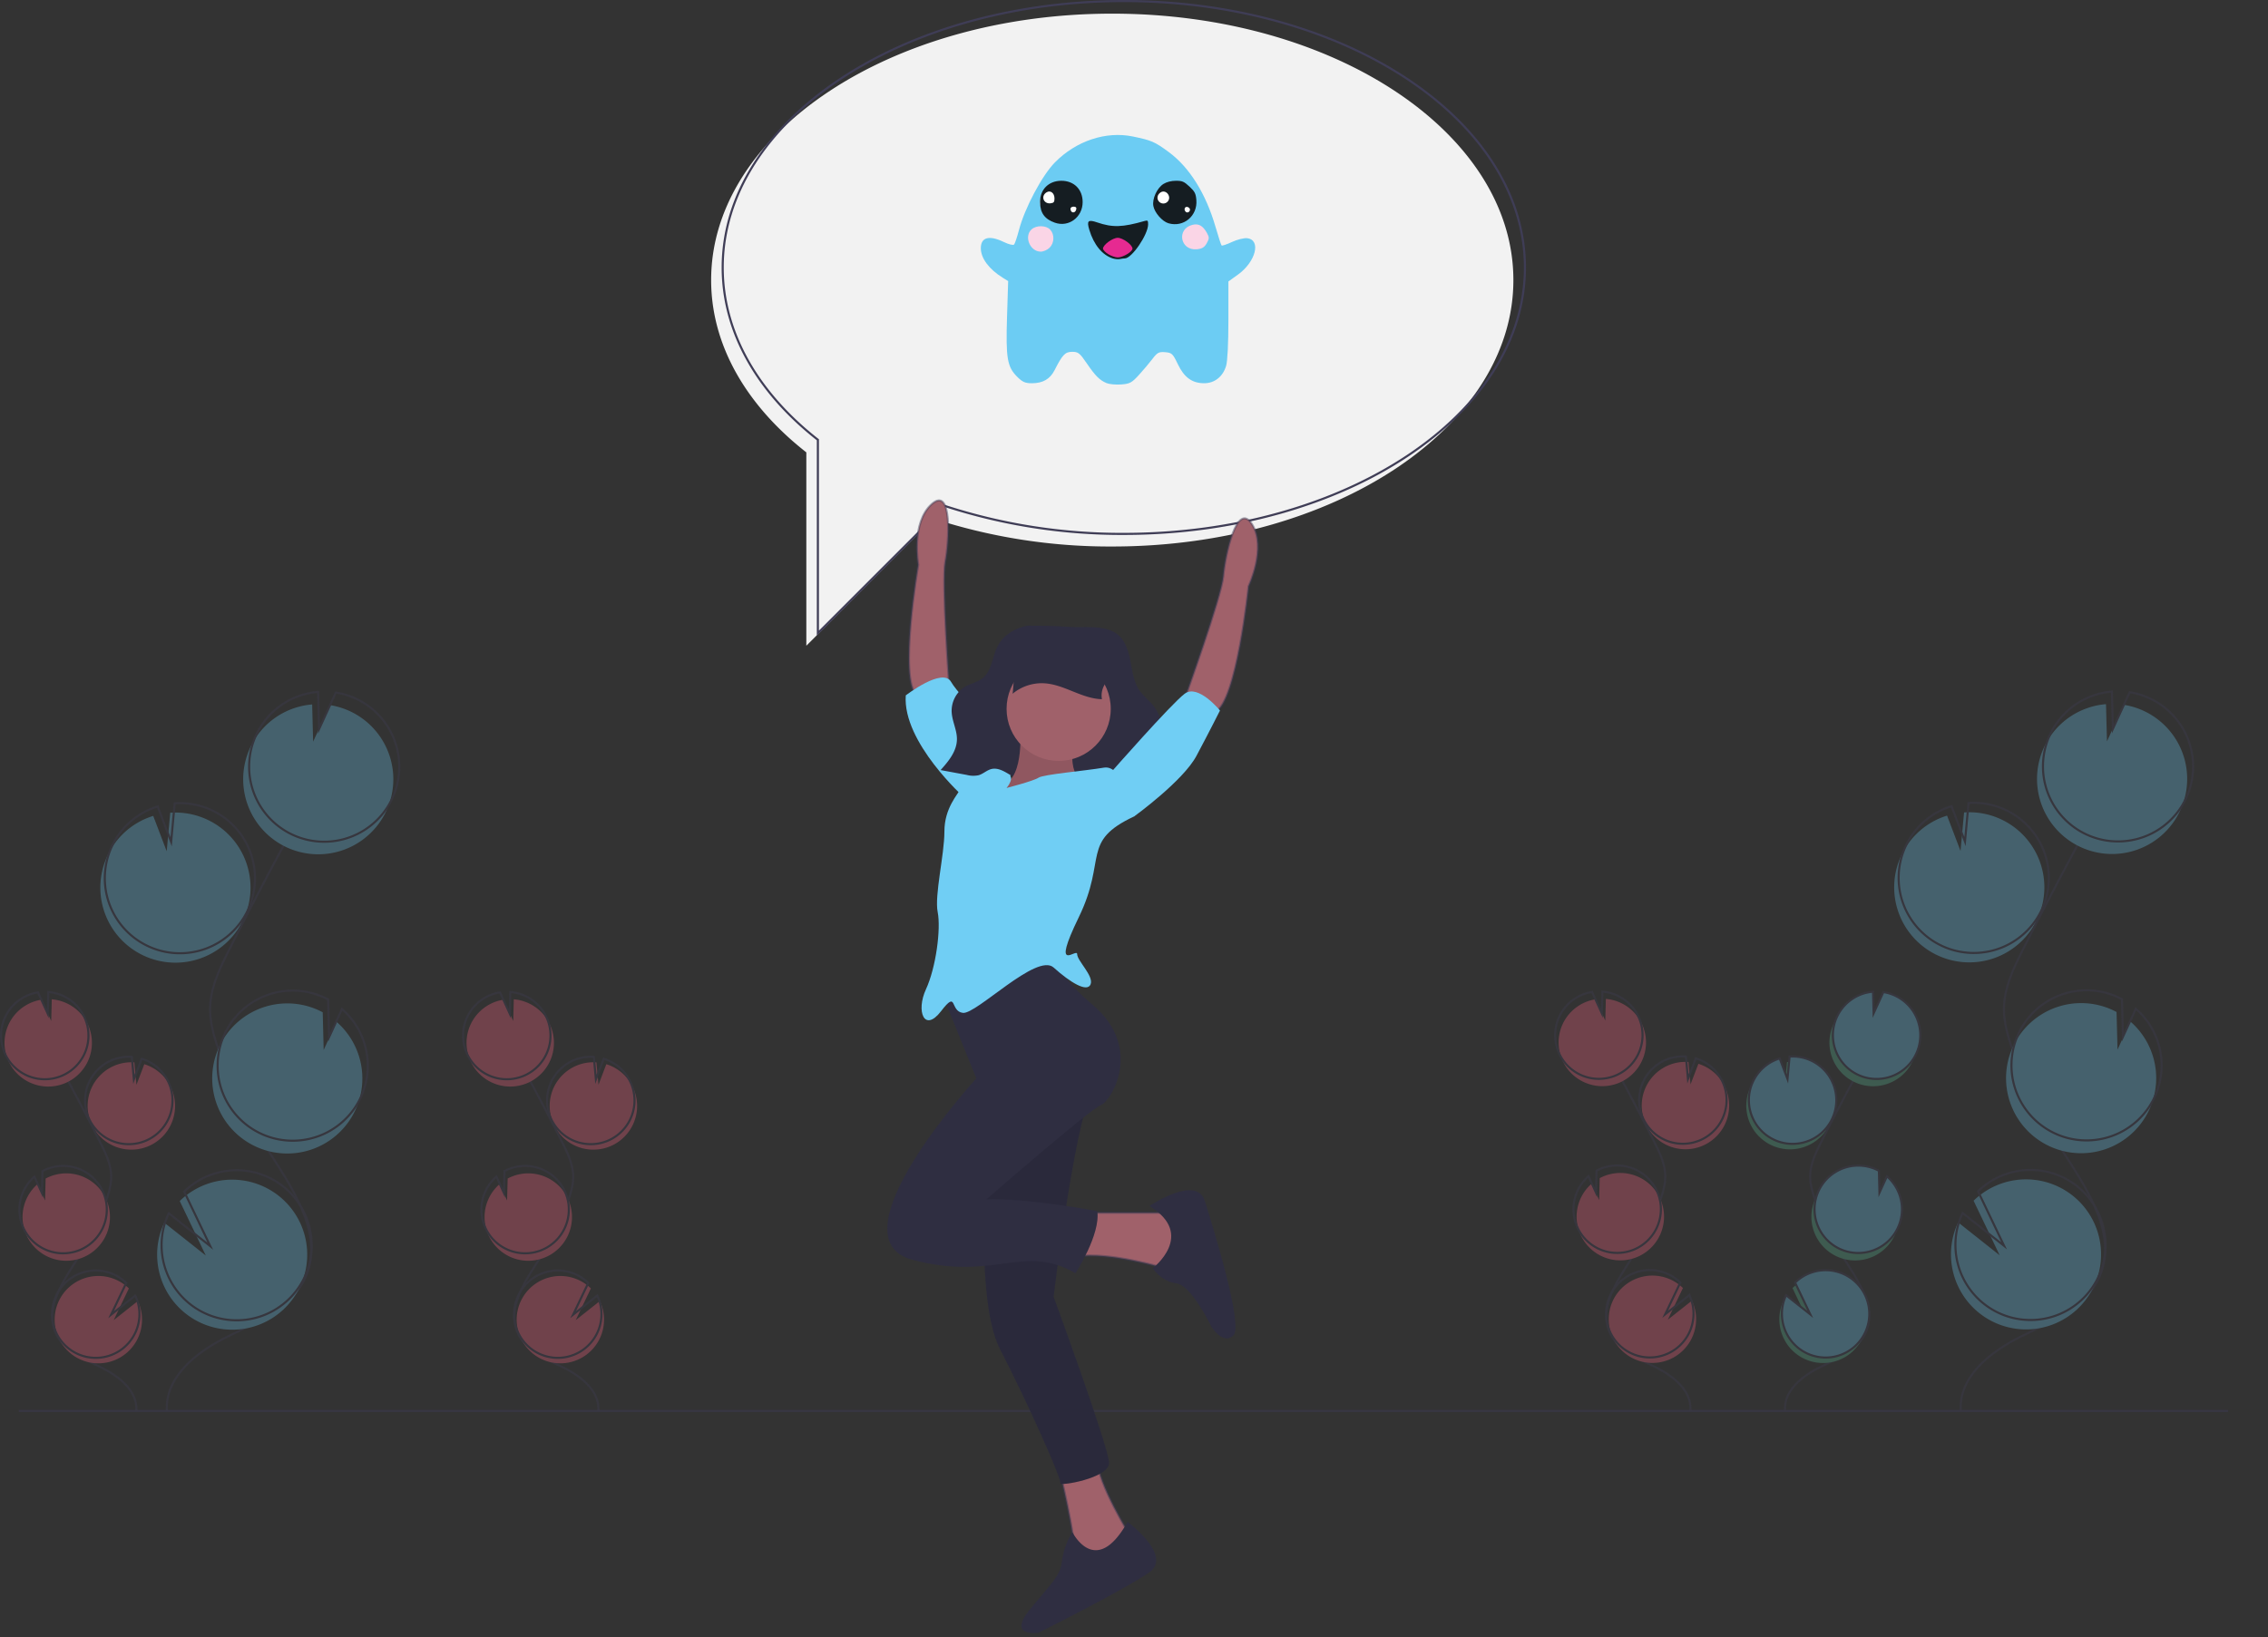 <?xml version="1.0" encoding="UTF-8" standalone="no"?>
<svg
   xmlns:dc="http://purl.org/dc/elements/1.1/"
   xmlns:cc="http://creativecommons.org/ns#"
   xmlns:rdf="http://www.w3.org/1999/02/22-rdf-syntax-ns#"
   xmlns:svg="http://www.w3.org/2000/svg"
   xmlns="http://www.w3.org/2000/svg"
   xmlns:sodipodi="http://sodipodi.sourceforge.net/DTD/sodipodi-0.dtd"
   xmlns:inkscape="http://www.inkscape.org/namespaces/inkscape"
   id="ad94a318-fdfb-45a5-9490-4bb7b0f90139"
   data-name="Layer 1"
   width="1079.944"
   height="779.709"
   viewBox="0 0 1079.944 779.709"
   version="1.1"
   sodipodi:docname="upsy_help.svg"
   inkscape:version="0.92.4 (5da689c313, 2019-01-14)">
  <rect x="0" y="0" width="1079.944" height="779.709" fill="#333333" stroke="none"/>
  <defs
     id="defs15887" />
  <sodipodi:namedview
     pagecolor="#ffffff"
     bordercolor="#666666"
     borderopacity="1"
     objecttolerance="10"
     gridtolerance="10"
     guidetolerance="10"
     inkscape:pageopacity="0"
     inkscape:pageshadow="2"
     inkscape:window-width="1920"
     inkscape:window-height="1137"
     id="namedview15885"
     showgrid="false"
     inkscape:zoom="0.52595333"
     inkscape:cx="255.34942"
     inkscape:cy="656.00158"
     inkscape:window-x="-8"
     inkscape:window-y="32"
     inkscape:window-maximized="1"
     inkscape:current-layer="ad94a318-fdfb-45a5-9490-4bb7b0f90139" />
  <title
     id="title15708">begin chat</title>
  <path
     d="m 529.622,6.5 c -105.486,0 -191,56.816 -191,126.902 0,31.294 17.059,59.936 45.322,82.062 v 92.104 l 60.546,-60.546 a 271.673,271.673 0 0 0 85.132,13.282 c 105.486,0 191,-56.816 191,-126.902 C 720.622,63.316 635.108,6.5 529.622,6.5 Z"
     id="path15710"
     inkscape:connector-curvature="0"
     style="fill:#f2f2f2" />
  <g
     id="g15730"
     transform="translate(0,-105.148)"
     style="opacity:0.3">
    <path
       d="m 902.585,710.059 a 20.813,20.813 0 1 0 8.339,-39.133 l -0.986,10.679 -3.731,-9.8 a 20.734,20.734 0 0 0 -12.221,10.109 20.408,20.408 0 0 0 -1.974,5.407 20.809,20.809 0 0 0 10.574,22.737 z"
       transform="translate(-60.028,-59.909)"
       id="path15712"
       inkscape:connector-curvature="0"
       style="fill:#57b894" />
    <path
       d="m 910.001,836.591 c -0.495,-9.271 8.313,-16.181 16.631,-20.306 8.318,-4.125 17.9,-7.978 21.735,-16.433 5.513,-12.151 -3.919,-25.329 -11.121,-36.561 a 125.3,125.3 0 0 1 -12.919,-26.631 c -1.298,-3.751 -2.429,-7.641 -2.348,-11.61 0.116,-5.716 2.713,-11.052 5.29,-16.155 q 12.88,-25.498 26.954,-50.369"
       transform="translate(-60.028,-59.909)"
       stroke-miterlimit="10"
       id="path15714"
       inkscape:connector-curvature="0"
       style="fill:none;stroke:#3f3d56;stroke-miterlimit:10" />
    <path
       d="m 903.82,707.449 a 20.813,20.813 0 1 0 8.339,-39.133 l -0.986,10.679 -3.731,-9.8 a 20.734,20.734 0 0 0 -12.221,10.109 20.409,20.409 0 0 0 -1.974,5.407 20.809,20.809 0 0 0 10.574,22.737 z"
       transform="translate(-60.028,-59.909)"
       stroke-miterlimit="10"
       id="path15716"
       style="fill:#70cef4;fill-opacity:1;stroke:#3f3d56;stroke-miterlimit:10"
       inkscape:connector-curvature="0" />
    <path
       d="M 933.58,651.868 A 20.788,20.788 0 0 1 950.262,640.9 l 0.269,10.323 4.645,-10.145 a 20.81,20.81 0 1 1 -21.596,10.789 z"
       transform="translate(-60.028,-59.909)"
       id="path15718"
       inkscape:connector-curvature="0"
       style="fill:#57b894" />
    <path
       d="m 935.227,648.387 a 20.788,20.788 0 0 1 16.682,-10.968 l 0.269,10.323 4.645,-10.145 A 20.81,20.81 0 1 1 935.227,648.387 Z"
       transform="translate(-60.028,-59.909)"
       stroke-miterlimit="10"
       id="path15720"
       style="fill:#70cef4;fill-opacity:1;stroke:#3f3d56;stroke-miterlimit:10"
       inkscape:connector-curvature="0" />
    <path
       d="m 933.6,762.984 a 20.81,20.81 0 0 0 23.426,-34.076 l -3.569,7.796 -0.27,-10.445 a 0.363,0.363 0 0 0 -0.05,-0.027 A 20.811,20.811 0 1 0 933.6,762.984 Z"
       transform="translate(-60.028,-59.909)"
       id="path15722"
       inkscape:connector-curvature="0"
       style="fill:#57b894" />
    <path
       d="m 935.102,759.434 a 20.81,20.81 0 0 0 23.426,-34.076 l -3.569,7.796 -0.27,-10.445 a 0.364,0.364 0 0 0 -0.05,-0.027 20.811,20.811 0 1 0 -19.538,36.752 z"
       transform="translate(-60.028,-59.909)"
       stroke-miterlimit="10"
       id="path15724"
       style="fill:#70cef4;fill-opacity:1;stroke:#3f3d56;stroke-miterlimit:10"
       inkscape:connector-curvature="0" />
    <path
       d="m 907.303,794.168 a 20.801,20.801 0 1 0 6.255,-15.574 l 7.225,15.118 -11.507,-9.11 a 20.616,20.616 0 0 0 -1.974,9.566 z"
       transform="translate(-60.028,-59.909)"
       id="path15726"
       inkscape:connector-curvature="0"
       style="fill:#57b894" />
    <path
       d="m 908.538,791.558 a 20.801,20.801 0 1 0 6.255,-15.574 l 7.225,15.118 -11.507,-9.11 a 20.617,20.617 0 0 0 -1.974,9.566 z"
       transform="translate(-60.028,-59.909)"
       stroke-miterlimit="10"
       id="path15728"
       style="fill:#70cef4;fill-opacity:1;stroke:#3f3d56;stroke-miterlimit:10"
       inkscape:connector-curvature="0" />
  </g>
  <g
     id="g15750"
     transform="translate(0,-108)"
     style="opacity:0.3">
    <path
       d="m 352.359,713.059 a 20.813,20.813 0 1 1 -8.339,-39.133 l 0.986,10.679 3.731,-9.8 a 20.734,20.734 0 0 1 12.221,10.109 20.409,20.409 0 0 1 1.974,5.407 20.809,20.809 0 0 1 -10.574,22.737 z"
       transform="translate(-60.028,-59.909)"
       id="path15732"
       inkscape:connector-curvature="0"
       style="fill:#ff6584" />
    <path
       d="m 344.943,839.591 c 0.495,-9.271 -8.313,-16.181 -16.631,-20.306 -8.318,-4.125 -17.9,-7.978 -21.735,-16.433 -5.513,-12.151 3.919,-25.329 11.121,-36.561 A 125.3,125.3 0 0 0 330.616,739.66 c 1.298,-3.751 2.429,-7.641 2.348,-11.61 -0.116,-5.716 -2.713,-11.052 -5.29,-16.155 q -12.88,-25.498 -26.954,-50.369"
       transform="translate(-60.028,-59.909)"
       stroke-miterlimit="10"
       id="path15734"
       inkscape:connector-curvature="0"
       style="fill:none;stroke:#3f3d56;stroke-miterlimit:10" />
    <path
       d="m 351.124,710.449 a 20.813,20.813 0 1 1 -8.339,-39.133 l 0.986,10.679 3.731,-9.8 a 20.734,20.734 0 0 1 12.221,10.109 20.409,20.409 0 0 1 1.974,5.407 20.809,20.809 0 0 1 -10.574,22.737 z"
       transform="translate(-60.028,-59.909)"
       stroke-miterlimit="10"
       id="path15736"
       inkscape:connector-curvature="0"
       style="fill:none;stroke:#3f3d56;stroke-miterlimit:10" />
    <path
       d="M 321.363,654.868 A 20.788,20.788 0 0 0 304.682,643.9 l -0.269,10.323 -4.645,-10.145 a 20.81,20.81 0 1 0 21.596,10.789 z"
       transform="translate(-60.028,-59.909)"
       id="path15738"
       inkscape:connector-curvature="0"
       style="fill:#ff6584" />
    <path
       d="m 319.716,651.387 a 20.788,20.788 0 0 0 -16.682,-10.968 l -0.269,10.323 -4.645,-10.145 a 20.81,20.81 0 1 0 21.596,10.789 z"
       transform="translate(-60.028,-59.909)"
       stroke-miterlimit="10"
       id="path15740"
       inkscape:connector-curvature="0"
       style="fill:none;stroke:#3f3d56;stroke-miterlimit:10" />
    <path
       d="M 321.344,765.984 A 20.81,20.81 0 0 1 297.917,731.908 l 3.569,7.796 0.27,-10.445 a 0.363,0.363 0 0 1 0.05,-0.027 20.811,20.811 0 1 1 19.538,36.752 z"
       transform="translate(-60.028,-59.909)"
       id="path15742"
       inkscape:connector-curvature="0"
       style="fill:#ff6584" />
    <path
       d="m 319.841,762.434 a 20.81,20.81 0 0 1 -23.426,-34.076 l 3.569,7.796 0.27,-10.445 a 0.364,0.364 0 0 1 0.05,-0.027 20.811,20.811 0 1 1 19.538,36.752 z"
       transform="translate(-60.028,-59.909)"
       stroke-miterlimit="10"
       id="path15744"
       inkscape:connector-curvature="0"
       style="fill:none;stroke:#3f3d56;stroke-miterlimit:10" />
    <path
       d="m 347.641,797.168 a 20.801,20.801 0 1 1 -6.255,-15.574 l -7.225,15.118 11.507,-9.11 a 20.616,20.616 0 0 1 1.974,9.566 z"
       transform="translate(-60.028,-59.909)"
       id="path15746"
       inkscape:connector-curvature="0"
       style="fill:#ff6584" />
    <path
       d="m 346.406,794.558 a 20.801,20.801 0 1 1 -6.255,-15.574 l -7.225,15.118 11.507,-9.11 a 20.617,20.617 0 0 1 1.974,9.566 z"
       transform="translate(-60.028,-59.909)"
       stroke-miterlimit="10"
       id="path15748"
       inkscape:connector-curvature="0"
       style="fill:none;stroke:#3f3d56;stroke-miterlimit:10" />
  </g>
  <g
     id="g15770"
     transform="translate(0,-107.188)"
     style="opacity:0.3">
    <path
       d="m 872.359,712.059 a 20.813,20.813 0 1 1 -8.339,-39.133 l 0.986,10.679 3.731,-9.8 a 20.734,20.734 0 0 1 12.221,10.109 20.409,20.409 0 0 1 1.974,5.407 20.809,20.809 0 0 1 -10.574,22.737 z"
       transform="translate(-60.028,-59.909)"
       id="path15752"
       inkscape:connector-curvature="0"
       style="fill:#ff6584" />
    <path
       d="m 864.943,838.591 c 0.495,-9.271 -8.313,-16.181 -16.631,-20.306 -8.318,-4.125 -17.9,-7.978 -21.735,-16.433 -5.513,-12.151 3.919,-25.329 11.121,-36.561 A 125.3,125.3 0 0 0 850.616,738.66 c 1.298,-3.751 2.429,-7.641 2.348,-11.61 -0.116,-5.716 -2.713,-11.052 -5.29,-16.155 q -12.88,-25.498 -26.954,-50.369"
       transform="translate(-60.028,-59.909)"
       stroke-miterlimit="10"
       id="path15754"
       inkscape:connector-curvature="0"
       style="fill:none;stroke:#3f3d56;stroke-miterlimit:10" />
    <path
       d="m 871.124,709.449 a 20.813,20.813 0 1 1 -8.339,-39.133 l 0.986,10.679 3.731,-9.8 a 20.734,20.734 0 0 1 12.221,10.109 20.409,20.409 0 0 1 1.974,5.407 20.809,20.809 0 0 1 -10.574,22.737 z"
       transform="translate(-60.028,-59.909)"
       stroke-miterlimit="10"
       id="path15756"
       inkscape:connector-curvature="0"
       style="fill:none;stroke:#3f3d56;stroke-miterlimit:10" />
    <path
       d="M 841.363,653.868 A 20.788,20.788 0 0 0 824.682,642.9 l -0.269,10.323 -4.645,-10.145 a 20.81,20.81 0 1 0 21.596,10.789 z"
       transform="translate(-60.028,-59.909)"
       id="path15758"
       inkscape:connector-curvature="0"
       style="fill:#ff6584" />
    <path
       d="m 839.716,650.387 a 20.788,20.788 0 0 0 -16.682,-10.968 l -0.269,10.323 -4.645,-10.145 a 20.81,20.81 0 1 0 21.596,10.789 z"
       transform="translate(-60.028,-59.909)"
       stroke-miterlimit="10"
       id="path15760"
       inkscape:connector-curvature="0"
       style="fill:none;stroke:#3f3d56;stroke-miterlimit:10" />
    <path
       d="M 841.344,764.984 A 20.81,20.81 0 0 1 817.917,730.908 l 3.569,7.796 0.27,-10.445 a 0.363,0.363 0 0 1 0.05,-0.027 20.811,20.811 0 1 1 19.538,36.752 z"
       transform="translate(-60.028,-59.909)"
       id="path15762"
       inkscape:connector-curvature="0"
       style="fill:#ff6584" />
    <path
       d="m 839.841,761.434 a 20.81,20.81 0 0 1 -23.426,-34.076 l 3.569,7.796 0.27,-10.445 a 0.364,0.364 0 0 1 0.05,-0.027 20.811,20.811 0 1 1 19.538,36.752 z"
       transform="translate(-60.028,-59.909)"
       stroke-miterlimit="10"
       id="path15764"
       inkscape:connector-curvature="0"
       style="fill:none;stroke:#3f3d56;stroke-miterlimit:10" />
    <path
       d="m 867.641,796.168 a 20.801,20.801 0 1 1 -6.255,-15.574 l -7.225,15.118 11.507,-9.11 a 20.616,20.616 0 0 1 1.974,9.566 z"
       transform="translate(-60.028,-59.909)"
       id="path15766"
       inkscape:connector-curvature="0"
       style="fill:#ff6584" />
    <path
       d="m 866.406,793.558 a 20.801,20.801 0 1 1 -6.255,-15.574 l -7.225,15.118 11.507,-9.11 a 20.617,20.617 0 0 1 1.974,9.566 z"
       transform="translate(-60.028,-59.909)"
       stroke-miterlimit="10"
       id="path15768"
       inkscape:connector-curvature="0"
       style="fill:none;stroke:#3f3d56;stroke-miterlimit:10" />
  </g>
  <g
     id="g15790"
     transform="translate(0,-106)"
     style="opacity:0.3">
    <path
       d="m 132.359,711.059 a 20.813,20.813 0 1 1 -8.339,-39.133 l 0.986,10.679 3.731,-9.8 a 20.734,20.734 0 0 1 12.221,10.109 20.409,20.409 0 0 1 1.974,5.407 20.809,20.809 0 0 1 -10.574,22.737 z"
       transform="translate(-60.028,-59.909)"
       id="path15772"
       inkscape:connector-curvature="0"
       style="fill:#ff6584" />
    <path
       d="m 124.943,837.591 c 0.495,-9.271 -8.313,-16.181 -16.631,-20.306 -8.318,-4.125 -17.9,-7.978 -21.735,-16.433 -5.513,-12.151 3.919,-25.329 11.121,-36.561 A 125.3,125.3 0 0 0 110.616,737.66 c 1.298,-3.751 2.429,-7.641 2.348,-11.61 -0.116,-5.716 -2.713,-11.052 -5.29,-16.155 Q 94.794,684.398 80.72,659.526"
       transform="translate(-60.028,-59.909)"
       stroke-miterlimit="10"
       id="path15774"
       inkscape:connector-curvature="0"
       style="fill:none;stroke:#3f3d56;stroke-miterlimit:10" />
    <path
       d="m 131.124,708.449 a 20.813,20.813 0 1 1 -8.339,-39.133 l 0.986,10.679 3.731,-9.8 a 20.734,20.734 0 0 1 12.221,10.109 20.409,20.409 0 0 1 1.974,5.407 20.809,20.809 0 0 1 -10.574,22.737 z"
       transform="translate(-60.028,-59.909)"
       stroke-miterlimit="10"
       id="path15776"
       inkscape:connector-curvature="0"
       style="fill:none;stroke:#3f3d56;stroke-miterlimit:10" />
    <path
       d="M 101.363,652.868 A 20.788,20.788 0 0 0 84.682,641.9 l -0.269,10.323 -4.645,-10.145 a 20.81,20.81 0 1 0 21.596,10.789 z"
       transform="translate(-60.028,-59.909)"
       id="path15778"
       inkscape:connector-curvature="0"
       style="fill:#ff6584" />
    <path
       d="M 99.716,649.387 A 20.788,20.788 0 0 0 83.035,638.419 L 82.765,648.743 78.121,638.598 A 20.81,20.81 0 1 0 99.716,649.387 Z"
       transform="translate(-60.028,-59.909)"
       stroke-miterlimit="10"
       id="path15780"
       inkscape:connector-curvature="0"
       style="fill:none;stroke:#3f3d56;stroke-miterlimit:10" />
    <path
       d="M 101.344,763.984 A 20.81,20.81 0 0 1 77.917,729.908 l 3.569,7.796 0.27,-10.445 a 0.363,0.363 0 0 1 0.05,-0.027 20.811,20.811 0 1 1 19.538,36.752 z"
       transform="translate(-60.028,-59.909)"
       id="path15782"
       inkscape:connector-curvature="0"
       style="fill:#ff6584" />
    <path
       d="M 99.841,760.434 A 20.81,20.81 0 0 1 76.415,726.359 l 3.569,7.796 0.27,-10.445 a 0.364,0.364 0 0 1 0.05,-0.027 20.811,20.811 0 1 1 19.538,36.752 z"
       transform="translate(-60.028,-59.909)"
       stroke-miterlimit="10"
       id="path15784"
       inkscape:connector-curvature="0"
       style="fill:none;stroke:#3f3d56;stroke-miterlimit:10" />
    <path
       d="m 127.641,795.168 a 20.801,20.801 0 1 1 -6.255,-15.574 l -7.225,15.118 11.507,-9.11 a 20.616,20.616 0 0 1 1.974,9.566 z"
       transform="translate(-60.028,-59.909)"
       id="path15786"
       inkscape:connector-curvature="0"
       style="fill:#ff6584" />
    <path
       d="m 126.406,792.558 a 20.801,20.801 0 1 1 -6.255,-15.574 l -7.225,15.118 11.507,-9.11 a 20.617,20.617 0 0 1 1.974,9.566 z"
       transform="translate(-60.028,-59.909)"
       stroke-miterlimit="10"
       id="path15788"
       inkscape:connector-curvature="0"
       style="fill:none;stroke:#3f3d56;stroke-miterlimit:10" />
  </g>
  <g
     id="g15810"
     transform="translate(0,-104.475)"
     style="opacity:0.3">
    <path
       d="m 126.768,618.719 a 35.75,35.75 0 1 0 14.324,-67.22 l -1.693,18.345 -6.41,-16.834 a 35.616,35.616 0 0 0 -20.993,17.365 35.057,35.057 0 0 0 -3.391,9.287 35.744,35.744 0 0 0 18.163,39.057 z"
       transform="translate(-60.028,-59.909)"
       id="path15792"
       style="fill:#70cef4;fill-opacity:1"
       inkscape:connector-curvature="0" />
    <path
       d="m 139.507,836.068 c -0.849,-15.925 14.28,-27.795 28.568,-34.88 14.288,-7.085 30.747,-13.704 37.336,-28.227 9.469,-20.873 -6.731,-43.509 -19.103,-62.803 a 215.232,215.232 0 0 1 -22.191,-45.745 c -2.23,-6.444 -4.172,-13.125 -4.034,-19.943 0.199,-9.818 4.66,-18.984 9.087,-27.75 q 22.125,-43.799 46.3,-86.521"
       transform="translate(-60.028,-59.909)"
       stroke-miterlimit="10"
       id="path15794"
       inkscape:connector-curvature="0"
       style="fill:none;stroke:#3f3d56;stroke-miterlimit:10" />
    <path
       d="m 128.89,614.235 a 35.75,35.75 0 1 0 14.324,-67.22 l -1.693,18.345 -6.41,-16.834 a 35.616,35.616 0 0 0 -20.993,17.365 35.057,35.057 0 0 0 -3.391,9.287 35.744,35.744 0 0 0 18.163,39.057 z"
       transform="translate(-60.028,-59.909)"
       stroke-miterlimit="10"
       id="path15796"
       inkscape:connector-curvature="0"
       style="fill:none;stroke:#3f3d56;stroke-miterlimit:10" />
    <path
       d="m 180.01,518.762 a 35.709,35.709 0 0 1 28.655,-18.84 l 0.463,17.733 7.978,-17.426 a 35.746,35.746 0 1 1 -37.096,18.533 z"
       transform="translate(-60.028,-59.909)"
       id="path15798"
       style="fill:#70cef4;fill-opacity:1"
       inkscape:connector-curvature="0" />
    <path
       d="m 182.839,512.782 a 35.709,35.709 0 0 1 28.655,-18.84 l 0.463,17.733 7.978,-17.426 a 35.746,35.746 0 1 1 -37.096,18.533 z"
       transform="translate(-60.028,-59.909)"
       stroke-miterlimit="10"
       id="path15800"
       inkscape:connector-curvature="0"
       style="fill:none;stroke:#3f3d56;stroke-miterlimit:10" />
    <path
       d="m 180.044,709.629 a 35.746,35.746 0 0 0 40.24,-58.533 l -6.131,13.391 -0.463,-17.941 a 0.624,0.624 0 0 0 -0.085,-0.047 35.748,35.748 0 1 0 -33.561,63.13 z"
       transform="translate(-60.028,-59.909)"
       id="path15802"
       style="fill:#70cef4;fill-opacity:1"
       inkscape:connector-curvature="0" />
    <path
       d="m 182.625,703.533 a 35.746,35.746 0 0 0 40.24,-58.533 l -6.131,13.391 -0.463,-17.941 a 0.622,0.622 0 0 0 -0.085,-0.047 35.748,35.748 0 1 0 -33.561,63.13 z"
       transform="translate(-60.028,-59.909)"
       stroke-miterlimit="10"
       id="path15804"
       inkscape:connector-curvature="0"
       style="fill:none;stroke:#3f3d56;stroke-miterlimit:10" />
    <path
       d="m 134.872,763.196 a 35.731,35.731 0 1 0 10.745,-26.753 L 158.028,762.413 138.263,746.764 a 35.414,35.414 0 0 0 -3.39,16.432 z"
       transform="translate(-60.028,-59.909)"
       id="path15806"
       style="fill:#70cef4;fill-opacity:1"
       inkscape:connector-curvature="0" />
    <path
       d="m 136.994,758.712 a 35.731,35.731 0 1 0 10.745,-26.753 l 12.411,25.969 -19.765,-15.649 a 35.414,35.414 0 0 0 -3.39,16.432 z"
       transform="translate(-60.028,-59.909)"
       stroke-miterlimit="10"
       id="path15808"
       inkscape:connector-curvature="0"
       style="fill:none;stroke:#3f3d56;stroke-miterlimit:10" />
  </g>
  <line
     x1="8.944"
     y1="672.034"
     x2="1060.944"
     y2="672.034"
     stroke-miterlimit="10"
     id="line15836"
     style="fill:#f2f2f2;stroke:#3f3d56;stroke-miterlimit:10;fill-opacity:1;stroke-opacity:0.467" />
  <path
     d="M595.15,60.409c-105.486,0-191,56.816-191,126.902,0,31.294,17.059,59.936,45.322,82.062V361.477l60.546-60.546a271.673,271.673,0,0,0,85.132,13.282c105.486,0,191-56.816,191-126.902S700.636,60.409,595.15,60.409Z"
     transform="translate(-60.028 -59.909)"
     fill="none"
     stroke="#3f3d56"
     stroke-miterlimit="10"
     id="path15838" />
  <path
     d="M512.16,388.773s-3.842-51.741-2.033-61.204,3.508-36.4-6.438-27.545-6.412,28.945-6.412,28.945-9.438,54.682-.709,62.1S512.16,388.773,512.16,388.773Z"
     transform="translate(-60.028 -59.909)"
     fill="#a0616a"
     id="path15840"
     style="stroke:#3f3d56;stroke-opacity:0.457" />
  <path
     d="M519.323,439.94s-29.604-26.403-28.003-48.806c0,0,17.602-13.602,21.603-6.401s33.079,35.293,28.141,44.85S519.323,439.94,519.323,439.94Z"
     transform="translate(-60.028 -59.909)"
     fill="#70cef4"
     id="path15842" />
  <path
     d="M624.136,392.734s17.602-48.806,18.402-58.407,6.401-36.004,13.602-24.803-1.6,29.604-1.6,29.604-5.601,55.207-16.002,60.007S624.136,392.734,624.136,392.734Z"
     transform="translate(-60.028 -59.909)"
     fill="#a0616a"
     id="path15844"
     style="stroke:#3f3d56;stroke-opacity:0.457" />
  <path
     d="M576.13,637.564h47.206l2.4,24.003-11.201,2.4s-26.403-8.001-41.605-5.601S576.13,637.564,576.13,637.564Z"
     transform="translate(-60.028 -59.909)"
     fill="#a0616a"
     id="path15846"
     style="stroke:#3f3d56;stroke-opacity:0.457" />
  <path
     d="M607.334,634.364s22.403-15.202,26.403-2.4,18.402,59.207,13.602,64.008-10.401-4-10.401-4-9.601-20.002-16.802-20.803-11.201-7.201-11.201-7.201S629.736,647.965,607.334,634.364Z"
     transform="translate(-60.028 -59.909)"
     fill="#2f2e41"
     id="path15848" />
  <path
     d="M564.128,758.379s8.801,36.004,7.201,41.605,25.603,2.4,25.603,2.4l1.6-10.401s-16.002-25.603-16.002-36.804S564.128,758.379,564.128,758.379Z"
     transform="translate(-60.028 -59.909)"
     fill="#a0616a"
     id="path15850"
     style="stroke:#3f3d56;stroke-opacity:0.457" />
  <path
     d="M596.932,784.782s21.603,16.002,10.401,24.003-52.806,28.803-52.806,28.803-15.202,2.4-4-11.201,14.402-16.002,15.202-23.203a35.122,35.122,0,0,1,4.934-13.508S581.73,811.985,596.932,784.782Z"
     transform="translate(-60.028 -59.909)"
     fill="#2f2e41"
     id="path15852" />
  <path
     d="M531.324,592.759s-8.801,83.21,4.801,109.613,29.604,62.408,28.803,64.008,23.203-2.4,23.203-9.601-26.403-79.21-26.403-79.21,11.201-93.611,20.002-100.012S531.324,592.759,531.324,592.759Z"
     transform="translate(-60.028 -59.909)"
     fill="#2f2e41"
     id="path15854" />
  <path
     d="M531.324,592.759s-8.801,83.21,4.801,109.613,29.604,62.408,28.803,64.008,23.203-2.4,23.203-9.601-26.403-79.21-26.403-79.21,11.201-93.611,20.002-100.012S531.324,592.759,531.324,592.759Z"
     transform="translate(-60.028 -59.909)"
     opacity="0.1"
     id="path15856" />
  <path
     d="M549.408,357.93c-5.719,1.035-11.385,4.177-14.229,9.544-2.653,5.006-2.822,11.696-7.042,15.291-2.52,2.146-5.94,2.642-8.754,4.328a13.482,13.482,0,0,0-6.201,12.008c.225,4.414,2.553,8.526,2.504,12.947-.064,5.747-4.038,10.492-7.776,14.651l12.395,2.3a12.339,12.339,0,0,0,5.734.152c2.141-.634,3.88-2.397,6.044-2.934,3.104-.771,6.175,1.117,8.944,2.792,7.882,4.768,16.334,8.366,24.756,11.949,2.478,1.054,5.287,2.109,7.731.972,1.974-.918,3.202-3.065,5.059-4.226,3.326-2.08,7.502-.514,11.239.513a37.152,37.152,0,0,0,25.383-2.161c-1.712-2-3.956-3.398-5.801-5.26s-3.338-4.499-2.85-7.151c.497-2.704,2.822-4.51,4.407-6.692a15.724,15.724,0,0,0,2.392-11.924,21.754,21.754,0,0,0-5.707-10.801,57.051,57.051,0,0,1-4.669-4.923c-2.916-3.938-3.638-9.151-4.571-14.061s-2.406-10.134-6.192-13.124c-6.033-4.763-15.829-3.139-22.881-3.612C562.599,358.055,556.116,357.93,549.408,357.93Z"
     transform="translate(-60.028 -59.909)"
     fill="#2f2e41"
     id="path15858" />
  <path
     d="M509.722,535.952l15.202,37.605s-69.608,76.009-30.404,86.41,52.806-8.001,77.609,6.401c0,0,12.001-18.402,10.401-29.604,0,0-34.404-6.401-52.806-5.601,0,0,49.606-43.205,54.407-44.805s20.803-27.203-4-48.006S561.728,506.348,561.728,506.348Z"
     transform="translate(-60.028 -59.909)"
     fill="#2f2e41"
     id="path15860" />
  <path
     d="M545.726,405.536s2.4,24.803-8.001,28.003,40.805,2.4,40.805,2.4-12.001-7.201-6.401-22.403S545.726,405.536,545.726,405.536Z"
     transform="translate(-60.028 -59.909)"
     fill="#a0616a"
     id="path15862" />
  <path
     d="M545.726,405.536s2.4,24.803-8.001,28.003,40.805,2.4,40.805,2.4-12.001-7.201-6.401-22.403S545.726,405.536,545.726,405.536Z"
     transform="translate(-60.028 -59.909)"
     opacity="0.1"
     id="path15864" />
  <path
     d="M600.133,448.741s-4.801-24.803-14.402-23.203-28.803,3.2-31.204,4.801-15.202,4.879-15.202,4.879,4.801-5.68,0-6.48-20.002,3.2-21.603,6.401-8.001,9.601-8.001,20.803-4.801,30.404-3.2,38.405-.8,26.403-5.601,36.804-.8,20.803,7.201,10.401,4,0,10.401.8S553.727,513.549,561.728,520.75s16.002,12.001,17.602,8.001-6.401-11.201-6.401-14.402-12.802,10.401.8-17.602S574.53,460.743,600.133,448.741Z"
     transform="translate(-60.028 -59.909)"
     fill="#70cef4"
     id="path15866" />
  <path
     d="M593.732,447.141l6.401,1.6s23.203-16.802,29.604-28.803,11.201-21.603,11.201-21.603-10.401-12.802-16.802-8.001-35.204,37.605-35.204,37.605Z"
     transform="translate(-60.028 -59.909)"
     fill="#70cef4"
     id="path15868" />
  <circle
     cx="504.1"
     cy="337.626"
     r="24.803"
     fill="#a0616a"
     id="circle15870" />
  <path
     d="M542.187,390.35a21.784,21.784,0,0,1,15.149-4.982c9.508.585,17.877,7.36,27.4,7.572a9.82,9.82,0,0,1,.819-6.07c.739-1.513,1.904-2.98,1.747-4.657a5.68,5.68,0,0,0-2.054-3.364c-5.505-5.22-13.116-7.91-20.694-8.241-5.081-.222-14.779-.102-18.72,3.746C542.462,377.644,542.854,386.083,542.187,390.35Z"
     transform="translate(-60.028 -59.909)"
     fill="#2f2e41"
     id="path15872" />
  <g
     id="g1211"
     transform="matrix(0.872,0,0,0.872,431.545,72.766)" />
  <g
     id="g1097"
     transform="matrix(0.872,0,0,0.872,448.259,87.769)" />
  <path
     style="fill:#fad5e6;fill-opacity:1;stroke-width:0.184"
     id="path1355"
     sodipodi:type="arc"
     sodipodi:cx="495.62781"
     sodipodi:cy="114.65665"
     sodipodi:rx="8.6087294"
     sodipodi:ry="8.8956871"
     sodipodi:start="0.37851495"
     sodipodi:end="0.26735652"
     d="m 503.627,117.944 a 8.609,8.896 0 0 1 -10.957,5.067 8.609,8.896 0 0 1 -5.206,-11.177 8.609,8.896 0 0 1 10.668,-5.688 8.609,8.896 0 0 1 5.799,10.861"
     sodipodi:open="true" />
  <path
     style="fill:#fad5e6;fill-opacity:1;stroke-width:0.184"
     id="path1355-5"
     sodipodi:type="arc"
     sodipodi:cx="569.37598"
     sodipodi:cy="114.2262"
     sodipodi:rx="8.6087294"
     sodipodi:ry="8.8956871"
     sodipodi:start="0.37851495"
     sodipodi:end="0.26735652"
     d="m 577.375,117.514 a 8.609,8.896 0 0 1 -10.957,5.067 8.609,8.896 0 0 1 -5.206,-11.177 8.609,8.896 0 0 1 10.668,-5.688 8.609,8.896 0 0 1 5.799,10.861"
     sodipodi:open="true" />
  <g
     id="g844"
     transform="matrix(0.694,0,0,0.694,486.453,-7.361)">
    <path
       style="fill:#6cccf3;stroke-width:1.348"
       d="m 58.328,273.553 c -4.811,-2.025 -7.755,-4.972 -13.723,-13.735 -4.684,-6.878 -5.795,-7.752 -9.855,-7.752 -4.865,0 -6.679,1.883 -12.112,12.574 -3.134,6.167 -8.05,8.996 -15.634,8.996 -4.535,0 -6.439,-0.845 -10.057,-4.463 -6.835,-6.835 -7.835,-12.744 -6.947,-41.045 l 0.773,-24.612 -3.646,-2.259 c -9.515,-5.895 -15.105,-13.409 -15.105,-20.305 0,-7.567 5.76,-9.098 15.852,-4.212 3.283,1.589 6.385,2.34 6.966,1.685 0.576,-0.649 2.082,-5.123 3.346,-9.943 3.969,-15.125 15.871,-37.505 24.704,-46.454 14.587,-14.778 35.019,-21.557 53.462,-17.739 12.885,2.668 14.979,3.578 24.649,10.711 14.204,10.478 25.441,28.483 32.065,51.377 1.918,6.628 3.778,12.342 4.135,12.699 0.356,0.356 3.567,-0.719 7.135,-2.391 3.568,-1.671 8.257,-2.836 10.419,-2.588 9.741,1.116 5.933,16.18 -6.315,24.979 l -6.555,4.709 v 26.342 c 0,16.292 -0.605,28.361 -1.585,31.634 -2.203,7.354 -7.928,11.874 -15.032,11.868 -8.276,-0.008 -13.739,-3.968 -18.102,-13.123 -3.417,-7.17 -4.082,-7.8 -8.64,-8.18 -4.337,-0.361 -5.405,0.202 -8.763,4.62 -2.103,2.767 -6.293,7.732 -9.31,11.034 -4.848,5.305 -6.258,6.059 -12.133,6.49 -3.656,0.268 -8.152,-0.146 -9.99,-0.919 z m -39.123,-92.937 c 3.275,-3.275 3.491,-9.02 0.465,-12.364 -2.78,-3.072 -9.557,-3.196 -12.829,-0.234 -5.378,4.867 -1.085,15.294 6.297,15.294 1.854,0 4.584,-1.213 6.067,-2.696 z M 127.012,177.583 c 1.839,-3.303 1.844,-4.097 0.042,-7.281 -2.748,-4.856 -5.646,-6.43 -9.885,-5.366 -11.017,2.765 -8.401,17.718 2.933,16.763 3.656,-0.308 5.352,-1.318 6.91,-4.116 z"
       id="path846-2"
       inkscape:connector-curvature="0" />
  </g>
  <g
     id="g1041"
     transform="matrix(0.694,0,0,0.694,563.306,-53.047)">
    <path
       sodipodi:open="true"
       d="m 7.462,220.509 a 14.01,13.839 0 0 1 -17.832,7.882 14.01,13.839 0 0 1 -8.472,-17.388 14.01,13.839 0 0 1 17.361,-8.849 14.01,13.839 0 0 1 9.437,16.896"
       sodipodi:end="0.26735652"
       sodipodi:start="0.37851495"
       sodipodi:ry="13.838897"
       sodipodi:rx="14.010137"
       sodipodi:cy="215.39531"
       sodipodi:cx="-5.5565181"
       sodipodi:type="arc"
       id="path1355-4"
       style="fill:#ffffff;fill-opacity:1;stroke-width:0.292" />
    <path
       sodipodi:open="true"
       d="m -70.498,220.335 a 14.302,13.912 0 0 1 -18.204,7.924 14.302,13.912 0 0 1 -8.649,-17.48 14.302,13.912 0 0 1 17.723,-8.895 14.302,13.912 0 0 1 9.634,16.986"
       sodipodi:end="0.26735652"
       sodipodi:start="0.37851495"
       sodipodi:ry="13.911979"
       sodipodi:rx="14.302463"
       sodipodi:cy="215.19347"
       sodipodi:cx="-83.78775"
       sodipodi:type="arc"
       id="path1355-4-6"
       style="fill:#ffffff;fill-opacity:1;stroke-width:0.296" />
    <path
       inkscape:connector-curvature="0"
       id="path876-0"
       d="m -48.18,253.808 c -7.118,-2.205 -13.022,-9.388 -16.086,-19.567 -1.907,-6.336 -0.898,-7.299 5.399,-5.153 10.553,3.596 17.274,3.39 32.577,-0.996 2.047,-0.587 2.35,-0.288 2.349,2.32 -0.002,7 -11.125,23.322 -15.93,23.375 -0.716,0.008 -2.243,0.213 -3.391,0.456 -1.149,0.243 -3.362,0.048 -4.918,-0.435 z m 9.136,-7.413 c 0.925,-1.496 -2.513,-5.156 -4.843,-5.156 -1.735,0 -5.119,3.606 -5.119,5.455 0,1.241 9.181,0.966 9.963,-0.298 z m -48.878,-17.118 c -7.09,-2.485 -10.176,-6.842 -10.169,-14.358 0.007,-8.495 6.009,-14.413 14.618,-14.413 8.708,0 14.614,5.91 14.614,14.622 0,10.406 -9.54,17.486 -19.063,14.149 z m 14.708,-9.274 c 0.228,-1.174 -0.368,-1.741 -1.828,-1.741 -1.191,0 -2.165,0.627 -2.165,1.393 0,3.199 3.383,3.494 3.993,0.349 z m -14.96,-7.372 c 0,-3.727 -2.804,-5.861 -5.483,-4.174 -4.097,2.58 -2.062,8.071 2.783,7.508 2.209,-0.257 2.7,-0.863 2.7,-3.333 z m 78.177,17.033 c -4.234,-1.24 -9.476,-7.225 -10.334,-11.796 -0.935,-4.986 2.528,-12.501 7.023,-15.242 2.201,-1.342 5.291,-2.114 8.467,-2.117 4.355,-0.003 5.554,0.511 9.274,3.981 3.656,3.411 4.337,4.728 4.724,9.139 0.961,10.96 -8.744,19.084 -19.154,16.034 z m 14.777,-9.387 c 0,-0.806 -0.822,-1.624 -1.828,-1.817 -1.8,-0.347 -2.545,1.869 -1.11,3.304 1.095,1.095 2.937,0.162 2.937,-1.487 z m -15.186,-5.621 c 2.774,-3.343 -1.301,-8.478 -4.919,-6.199 -2.32,1.461 -2.888,4.243 -1.264,6.199 1.613,1.944 4.57,1.944 6.183,0 z"
       style="fill:#151d22;stroke-width:1.044" />
    <g
       transform="translate(424.748,139.143)"
       id="g1020-4-6">
      <path
         inkscape:connector-curvature="0"
         id="path1032-3-8"
         d="m -475.991,111.755 c -2.009,-1.225 -3.652,-2.948 -3.652,-3.829 0,-2.574 6.606,-7.421 10.114,-7.421 3.508,0 10.114,4.847 10.114,7.421 0,2.122 -6.569,6.056 -10.114,6.056 -1.545,0 -4.453,-1.002 -6.462,-2.227 z"
         style="fill:#e62a91;stroke-width:1.124" />
    </g>
  </g>
  <g
     id="g15810-8"
     transform="translate(854.166,-104.615)"
     style="opacity:0.3">
    <path
       d="m 126.768,618.719 a 35.75,35.75 0 1 0 14.324,-67.22 l -1.693,18.345 -6.41,-16.834 a 35.616,35.616 0 0 0 -20.993,17.365 35.057,35.057 0 0 0 -3.391,9.287 35.744,35.744 0 0 0 18.163,39.057 z"
       transform="translate(-60.028,-59.909)"
       id="path15792-9"
       style="fill:#70cef4;fill-opacity:1"
       inkscape:connector-curvature="0" />
    <path
       d="m 139.507,836.068 c -0.849,-15.925 14.28,-27.795 28.568,-34.88 14.288,-7.085 30.747,-13.704 37.336,-28.227 9.469,-20.873 -6.731,-43.509 -19.103,-62.803 a 215.232,215.232 0 0 1 -22.191,-45.745 c -2.23,-6.444 -4.172,-13.125 -4.034,-19.943 0.199,-9.818 4.66,-18.984 9.087,-27.75 q 22.125,-43.799 46.3,-86.521"
       transform="translate(-60.028,-59.909)"
       stroke-miterlimit="10"
       id="path15794-0"
       inkscape:connector-curvature="0"
       style="fill:none;stroke:#3f3d56;stroke-miterlimit:10" />
    <path
       d="m 128.89,614.235 a 35.75,35.75 0 1 0 14.324,-67.22 l -1.693,18.345 -6.41,-16.834 a 35.616,35.616 0 0 0 -20.993,17.365 35.057,35.057 0 0 0 -3.391,9.287 35.744,35.744 0 0 0 18.163,39.057 z"
       transform="translate(-60.028,-59.909)"
       stroke-miterlimit="10"
       id="path15796-3"
       inkscape:connector-curvature="0"
       style="fill:none;stroke:#3f3d56;stroke-miterlimit:10" />
    <path
       d="m 180.01,518.762 a 35.709,35.709 0 0 1 28.655,-18.84 l 0.463,17.733 7.978,-17.426 a 35.746,35.746 0 1 1 -37.096,18.533 z"
       transform="translate(-60.028,-59.909)"
       id="path15798-5"
       style="fill:#70cef4;fill-opacity:1"
       inkscape:connector-curvature="0" />
    <path
       d="m 182.839,512.782 a 35.709,35.709 0 0 1 28.655,-18.84 l 0.463,17.733 7.978,-17.426 a 35.746,35.746 0 1 1 -37.096,18.533 z"
       transform="translate(-60.028,-59.909)"
       stroke-miterlimit="10"
       id="path15800-9"
       inkscape:connector-curvature="0"
       style="fill:none;stroke:#3f3d56;stroke-miterlimit:10" />
    <path
       d="m 180.044,709.629 a 35.746,35.746 0 0 0 40.24,-58.533 l -6.131,13.391 -0.463,-17.941 a 0.624,0.624 0 0 0 -0.085,-0.047 35.748,35.748 0 1 0 -33.561,63.13 z"
       transform="translate(-60.028,-59.909)"
       id="path15802-1"
       style="fill:#70cef4;fill-opacity:1"
       inkscape:connector-curvature="0" />
    <path
       d="m 182.625,703.533 a 35.746,35.746 0 0 0 40.24,-58.533 l -6.131,13.391 -0.463,-17.941 a 0.622,0.622 0 0 0 -0.085,-0.047 35.748,35.748 0 1 0 -33.561,63.13 z"
       transform="translate(-60.028,-59.909)"
       stroke-miterlimit="10"
       id="path15804-5"
       inkscape:connector-curvature="0"
       style="fill:none;stroke:#3f3d56;stroke-miterlimit:10" />
    <path
       d="m 134.872,763.196 a 35.731,35.731 0 1 0 10.745,-26.753 L 158.028,762.413 138.263,746.764 a 35.414,35.414 0 0 0 -3.39,16.432 z"
       transform="translate(-60.028,-59.909)"
       id="path15806-3"
       style="fill:#70cef4;fill-opacity:1"
       inkscape:connector-curvature="0" />
    <path
       d="m 136.994,758.712 a 35.731,35.731 0 1 0 10.745,-26.753 l 12.411,25.969 -19.765,-15.649 a 35.414,35.414 0 0 0 -3.39,16.432 z"
       transform="translate(-60.028,-59.909)"
       stroke-miterlimit="10"
       id="path15808-6"
       inkscape:connector-curvature="0"
       style="fill:none;stroke:#3f3d56;stroke-miterlimit:10" />
  </g>
</svg>
